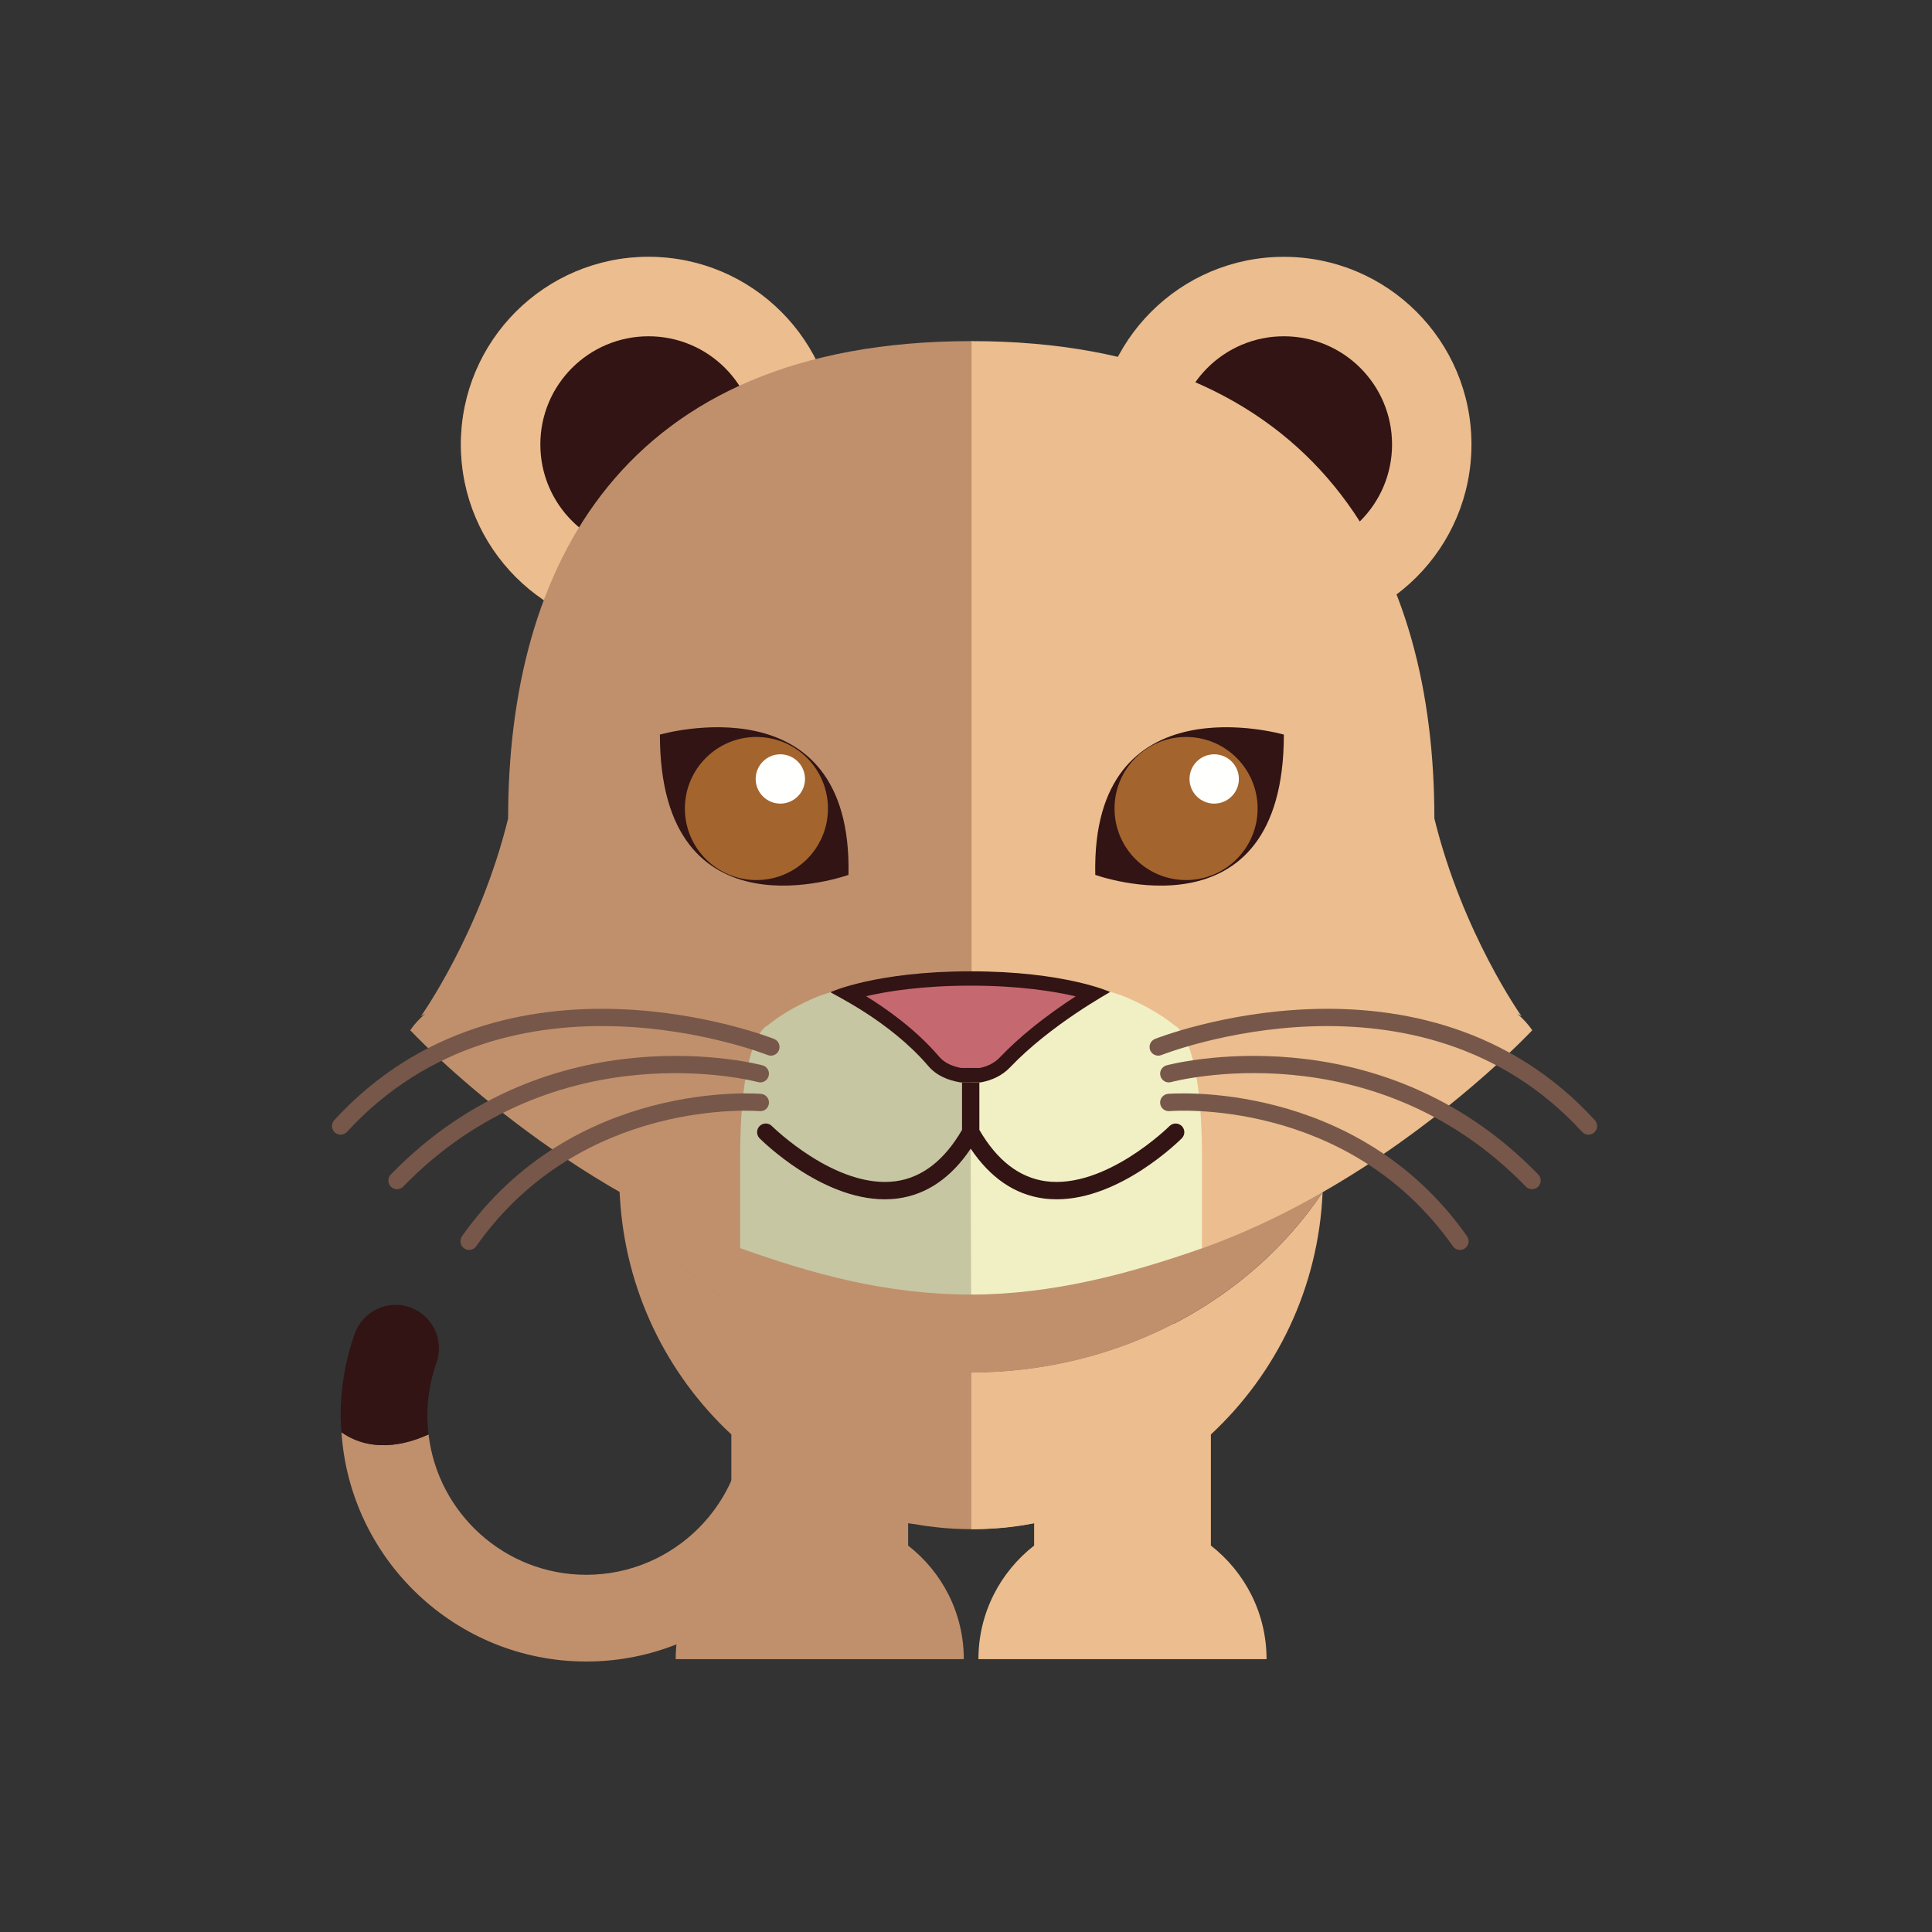 <?xml version="1.0" encoding="UTF-8"?>
<!DOCTYPE svg PUBLIC "-//W3C//DTD SVG 1.1//EN" "http://www.w3.org/Graphics/SVG/1.1/DTD/svg11.dtd">
<svg version="1.1" xmlns="http://www.w3.org/2000/svg" xmlns:xlink="http://www.w3.org/1999/xlink" x="0" y="0" width="150" height="150" viewBox="0, 0, 150, 150">
  <rect x="0" y="0" width="150" height="150" fill="#333333" stroke="none"/>
  <g id="Layer_1">
    <path d="M61.221,106.564 C59.361,106.564 57.854,108.07 57.854,109.93 C57.854,116.732 52.319,122.267 45.517,122.267 C39.2,122.267 33.986,117.493 33.271,111.369 C29.931,112.878 27.713,112.05 26.512,111.2 C27.17,121.122 35.43,129 45.517,129 C56.032,129 64.587,120.446 64.587,109.93 C64.587,108.07 63.079,106.564 61.221,106.564" fill="#C0906D"/>
    <path d="M33.271,111.369 C33.215,110.896 33.179,110.417 33.179,109.93 C33.179,108.515 33.417,107.126 33.887,105.804 C34.506,104.051 33.592,102.128 31.839,101.505 C30.086,100.883 28.164,101.799 27.541,103.552 C26.815,105.599 26.447,107.746 26.447,109.93 C26.447,110.358 26.483,110.779 26.512,111.2 C27.713,112.05 29.931,112.878 33.271,111.369" fill="#311413"/>
    <path d="M64.919,34.506 C64.919,42.551 58.396,49.073 50.351,49.073 C42.305,49.073 35.783,42.551 35.783,34.506 C35.783,26.461 42.305,19.94 50.351,19.94 C58.396,19.94 64.919,26.461 64.919,34.506" fill="#9C5937"/>
    <path d="M58.748,34.506 C58.748,39.143 54.989,42.904 50.351,42.904 C45.712,42.904 41.952,39.143 41.952,34.506 C41.952,29.868 45.712,26.109 50.351,26.109 C54.989,26.109 58.748,29.868 58.748,34.506" fill="#311413"/>
    <path d="M114.244,34.506 C114.244,42.551 107.723,49.073 99.678,49.073 C91.633,49.073 85.111,42.551 85.111,34.506 C85.111,26.461 91.633,19.94 99.678,19.94 C107.723,19.94 114.244,26.461 114.244,34.506" fill="#ECBD8E"/>
    <path d="M108.078,34.506 C108.078,39.143 104.316,42.904 99.678,42.904 C95.041,42.904 91.279,39.143 91.279,34.506 C91.279,29.868 95.041,26.109 99.678,26.109 C104.316,26.109 108.078,29.868 108.078,34.506" fill="#311413"/>
    <path d="M64.919,34.506 C64.919,42.551 58.396,49.073 50.351,49.073 C42.305,49.073 35.783,42.551 35.783,34.506 C35.783,26.461 42.305,19.94 50.351,19.94 C58.396,19.94 64.919,26.461 64.919,34.506" fill="#ECBD8E"/>
    <path d="M58.748,34.506 C58.748,39.143 54.989,42.904 50.351,42.904 C45.712,42.904 41.952,39.143 41.952,34.506 C41.952,29.868 45.712,26.109 50.351,26.109 C54.989,26.109 58.748,29.868 58.748,34.506" fill="#311413"/>
    <path d="M94.013,119.997 L94.013,111.372 C99.104,106.635 102.367,99.988 102.688,92.563 C97.101,100.93 86.989,106.543 75.399,106.571 L75.399,118.724 C77.07,118.724 78.697,118.552 80.289,118.265 L80.289,119.997 C77.663,122.043 75.965,125.227 75.965,128.815 L98.335,128.815 C98.335,125.227 96.638,122.043 94.013,119.997" fill="#ECBD8E"/>
    <path d="M75.399,97.815 L75.399,92.622 L75.402,92.622 L75.399,104.548 L75.399,97.815 z M51.873,97.285 C54.175,99.534 56.864,101.451 59.849,102.952 C56.864,101.452 54.174,99.537 51.873,97.285 z M49.408,94.56 C49.756,94.998 50.115,95.429 50.49,95.849 C50.115,95.429 49.756,94.998 49.408,94.56 z M50.602,95.967 C51.001,96.404 51.408,96.835 51.832,97.248 C51.408,96.833 51.001,96.405 50.602,95.967 z M75.399,64.021 C60.29,64.021 48.044,76.267 48.044,91.373 C48.044,91.868 48.096,92.35 48.123,92.838 C48.481,93.363 48.859,93.874 49.251,94.375 C48.859,93.874 48.481,93.363 48.123,92.838 C48.515,100.15 51.756,106.693 56.782,111.372 L56.782,119.997 C54.157,122.043 52.462,125.227 52.462,128.815 L74.829,128.815 C74.829,125.227 73.135,122.043 70.506,119.997 L70.506,118.265 C70.718,118.301 70.933,118.319 71.142,118.353 C71.659,118.45 72.208,118.525 72.78,118.582 L72.963,118.603 C73.731,118.676 74.53,118.724 75.399,118.724 L75.399,106.571 C81.127,106.558 86.496,105.174 91.135,102.773 C95.879,100.316 99.861,96.794 102.688,92.563 C102.705,92.165 102.751,91.775 102.751,91.373 C102.751,76.267 90.505,64.021 75.399,64.021" fill="#C0906D"/>
    <path d="M91.135,102.773 C86.496,105.174 81.127,106.558 75.399,106.571 L75.399,118.724 C87.237,118.724 89.598,112.183 91.135,102.773" fill="#ECBD8E"/>
    <path d="M75.381,31.869 L75.381,31.873 L75.416,31.872 L75.381,31.869" fill="#DE653F"/>
    <path d="M70.453,93.924 L70.449,93.924 L70.465,93.95 L70.453,93.924" fill="#000E12"/>
    <path d="M75.45,31.869 L75.416,31.872 L75.45,31.873 L75.45,31.869" fill="#95482F"/>
    <path d="M75.45,62.42 L75.45,31.873 L75.416,31.872 L75.381,31.873 L75.381,62.427 L75.45,62.42" fill="#95482F"/>
    <path d="M75.381,92.618 L75.416,92.621 L75.45,92.618 L75.45,62.42 L75.381,62.427 L75.381,92.618" fill="#95482F"/>
    <path d="M75.381,92.618 L75.381,92.622 L75.416,92.621 L75.381,92.618" fill="#95482F"/>
    <path d="M117.804,78.706 C117.912,78.769 118.026,78.832 118.133,78.899 C118.133,78.899 113.557,72.478 111.365,63.549 C111.365,44.232 102.694,26.484 75.385,26.484 L75.385,78.101 L75.365,78.109 L75.385,85.477 L75.385,87.234 L75.388,87.234 L75.419,99.163 C98.346,102.102 118.964,79.988 118.964,79.988 C118.659,79.538 118.268,79.112 117.804,78.706" fill="#ECBD8E"/>
    <path d="M39.451,63.549 C37.258,72.478 32.682,78.899 32.682,78.899 C32.789,78.832 32.901,78.769 33.011,78.706 C32.547,79.112 32.153,79.538 31.851,79.988 C31.851,79.988 42.73,91.646 57.466,96.905 C57.466,96.287 57.466,94.509 57.466,89.89 C57.466,84.644 58.106,82.071 58.68,80.811 C64.68,83.183 69.26,86.06 70.449,88.565 C71.933,87.741 73.616,87.234 75.433,87.234 L75.433,26.484 C48.123,26.484 39.451,44.232 39.451,63.549" fill="#C0906D"/>
    <path d="M63.638,77.307 C62.166,77.912 60.757,78.666 59.571,79.629 C59.571,79.629 57.466,80.38 57.466,89.89 C57.466,94.509 57.466,96.287 57.466,96.905 C63.021,98.888 68.786,100.509 75.399,100.509 L75.45,78.109 C69.257,75.062 66.786,76.312 63.638,77.307" fill="#C6C6A2"/>
    <path d="M87.148,77.307 C88.62,77.912 90.031,78.666 91.219,79.629 C91.219,79.629 93.321,80.38 93.321,89.89 C93.321,94.509 93.321,96.287 93.321,96.905 C87.767,98.888 81.641,100.509 75.39,100.509 L75.338,78.109 C81.53,75.062 84.003,76.312 87.148,77.307" fill="#F1F0C5"/>
    <path d="M51.234,57.035 C51.234,57.035 66.213,52.692 65.876,67.925 C65.876,67.925 51.234,73.242 51.234,57.035" fill="#311413"/>
    <path d="M64.283,62.773 C64.283,65.841 61.796,68.328 58.729,68.328 C55.662,68.328 53.174,65.841 53.174,62.773 C53.174,59.704 55.662,57.218 58.729,57.218 C61.796,57.218 64.283,59.704 64.283,62.773" fill="#A4642E"/>
    <path d="M62.5,60.479 C62.5,61.534 61.642,62.392 60.585,62.392 C59.528,62.392 58.671,61.534 58.671,60.479 C58.671,59.421 59.528,58.564 60.585,58.564 C61.642,58.564 62.5,59.421 62.5,60.479" fill="#FFFFFE"/>
    <path d="M99.678,57.035 C99.678,57.035 84.697,52.692 85.037,67.925 C85.037,67.925 99.678,73.242 99.678,57.035" fill="#311413"/>
    <path d="M86.531,62.773 C86.531,65.841 89.018,68.328 92.086,68.328 C95.152,68.328 97.641,65.841 97.641,62.773 C97.641,59.704 95.152,57.218 92.086,57.218 C89.018,57.218 86.531,59.704 86.531,62.773" fill="#A4642E"/>
    <path d="M92.354,60.479 C92.354,61.534 93.212,62.392 94.269,62.392 C95.327,62.392 96.186,61.534 96.186,60.479 C96.186,59.421 95.327,58.564 94.269,58.564 C93.212,58.564 92.354,59.421 92.354,60.479" fill="#FFFFFE"/>
    <path d="M74.511,83.472 C73.677,83.32 72.967,82.958 72.497,82.406 C70.287,79.817 67.369,78.021 65.815,77.143 C67.332,76.684 70.47,75.97 75.365,75.97 C80.195,75.97 83.361,76.688 84.89,77.146 C82.12,78.842 79.703,80.717 78.014,82.49 C77.539,82.99 76.906,83.32 76.135,83.472 L74.511,83.472" fill="#C66870"/>
    <path d="M75.365,75.413 C67.985,75.413 64.456,77.034 64.48,77.034 L64.482,77.033 C64.567,77.154 69.032,79.202 72.076,82.768 C72.713,83.516 73.616,83.872 74.511,84.028 L76.188,84.028 C77.008,83.873 77.802,83.517 78.417,82.873 C81.592,79.537 86.154,77.061 86.195,77.015 C86.195,77.015 82.665,75.413 75.365,75.413 z M75.365,76.526 C79.088,76.526 81.8,76.957 83.515,77.355 C81.148,78.892 79.132,80.511 77.613,82.109 C77.227,82.512 76.712,82.782 76.078,82.916 L74.611,82.916 C73.858,82.772 73.289,82.48 72.921,82.046 C71.126,79.946 68.888,78.358 67.246,77.344 C68.965,76.947 71.661,76.526 75.365,76.526" fill="#311413"/>
    <path d="M74.692,87.723 C73.32,90.089 71.589,91.431 69.54,91.711 C64.903,92.333 59.98,87.477 59.932,87.429 C59.667,87.163 59.242,87.163 58.978,87.426 C58.715,87.689 58.715,88.113 58.976,88.379 C59.182,88.584 63.754,93.113 68.683,93.113 C69.027,93.113 69.372,93.093 69.718,93.046 C71.955,92.74 73.85,91.441 75.365,89.183 C76.882,91.441 78.777,92.74 81.01,93.046 C81.359,93.093 81.704,93.113 82.049,93.113 C86.979,93.113 91.548,88.584 91.753,88.379 C92.017,88.113 92.016,87.689 91.753,87.426 C91.49,87.166 91.062,87.163 90.799,87.429 C90.75,87.477 85.834,92.329 81.194,91.711 C79.141,91.427 77.414,90.098 76.037,87.723 L76.037,84.059 L76.188,84.028 L74.511,84.028 L74.692,84.065 L74.692,87.723" fill="#311413"/>
    <path d="M26.447,88.097 C26.283,88.097 26.121,88.038 25.991,87.92 C25.719,87.669 25.698,87.243 25.95,86.969 C39.25,72.458 59.895,80.581 60.101,80.663 C60.446,80.804 60.613,81.195 60.474,81.541 C60.334,81.886 59.942,82.052 59.597,81.913 C59.398,81.832 39.606,74.066 26.943,87.877 C26.81,88.023 26.627,88.097 26.447,88.097" fill="#775749"/>
    <path d="M30.826,92.329 C30.656,92.329 30.487,92.268 30.357,92.141 C30.09,91.881 30.083,91.454 30.342,91.189 C42.797,78.347 59.047,82.67 59.208,82.714 C59.566,82.814 59.777,83.183 59.676,83.543 C59.578,83.901 59.213,84.112 58.848,84.013 C58.694,83.968 43.196,79.871 31.308,92.125 C31.177,92.262 31.001,92.329 30.826,92.329" fill="#775749"/>
    <path d="M36.42,97.043 C36.288,97.043 36.152,97.003 36.033,96.92 C35.731,96.706 35.658,96.286 35.87,95.982 C44.5,83.721 58.95,84.916 59.091,84.927 C59.461,84.962 59.734,85.29 59.699,85.659 C59.664,86.029 59.358,86.306 58.966,86.268 C58.829,86.256 45.145,85.145 36.973,96.757 C36.841,96.944 36.633,97.043 36.42,97.043" fill="#775749"/>
    <path d="M123.328,88.097 C123.145,88.097 122.965,88.023 122.832,87.877 C110.169,74.066 90.377,81.834 90.176,81.913 C89.831,82.051 89.44,81.886 89.3,81.541 C89.16,81.195 89.327,80.804 89.671,80.663 C89.877,80.581 110.525,72.458 123.823,86.969 C124.074,87.243 124.056,87.669 123.781,87.92 C123.653,88.038 123.49,88.097 123.328,88.097" fill="#775749"/>
    <path d="M118.947,92.329 C118.773,92.329 118.598,92.262 118.466,92.125 C106.56,79.854 91.083,83.968 90.926,84.013 C90.566,84.112 90.196,83.901 90.098,83.543 C89.997,83.184 90.208,82.814 90.566,82.714 C90.728,82.67 106.974,78.346 119.433,91.189 C119.69,91.454 119.683,91.881 119.416,92.141 C119.285,92.268 119.117,92.329 118.947,92.329" fill="#775749"/>
    <path d="M113.353,97.043 C113.139,97.043 112.932,96.944 112.801,96.757 C104.628,85.142 90.942,86.254 90.808,86.268 C90.418,86.296 90.109,86.027 90.074,85.659 C90.041,85.29 90.313,84.962 90.683,84.927 C90.827,84.916 105.275,83.721 113.903,95.982 C114.115,96.286 114.044,96.706 113.738,96.92 C113.623,97.003 113.486,97.043 113.353,97.043" fill="#775749"/>
  </g>
</svg>

